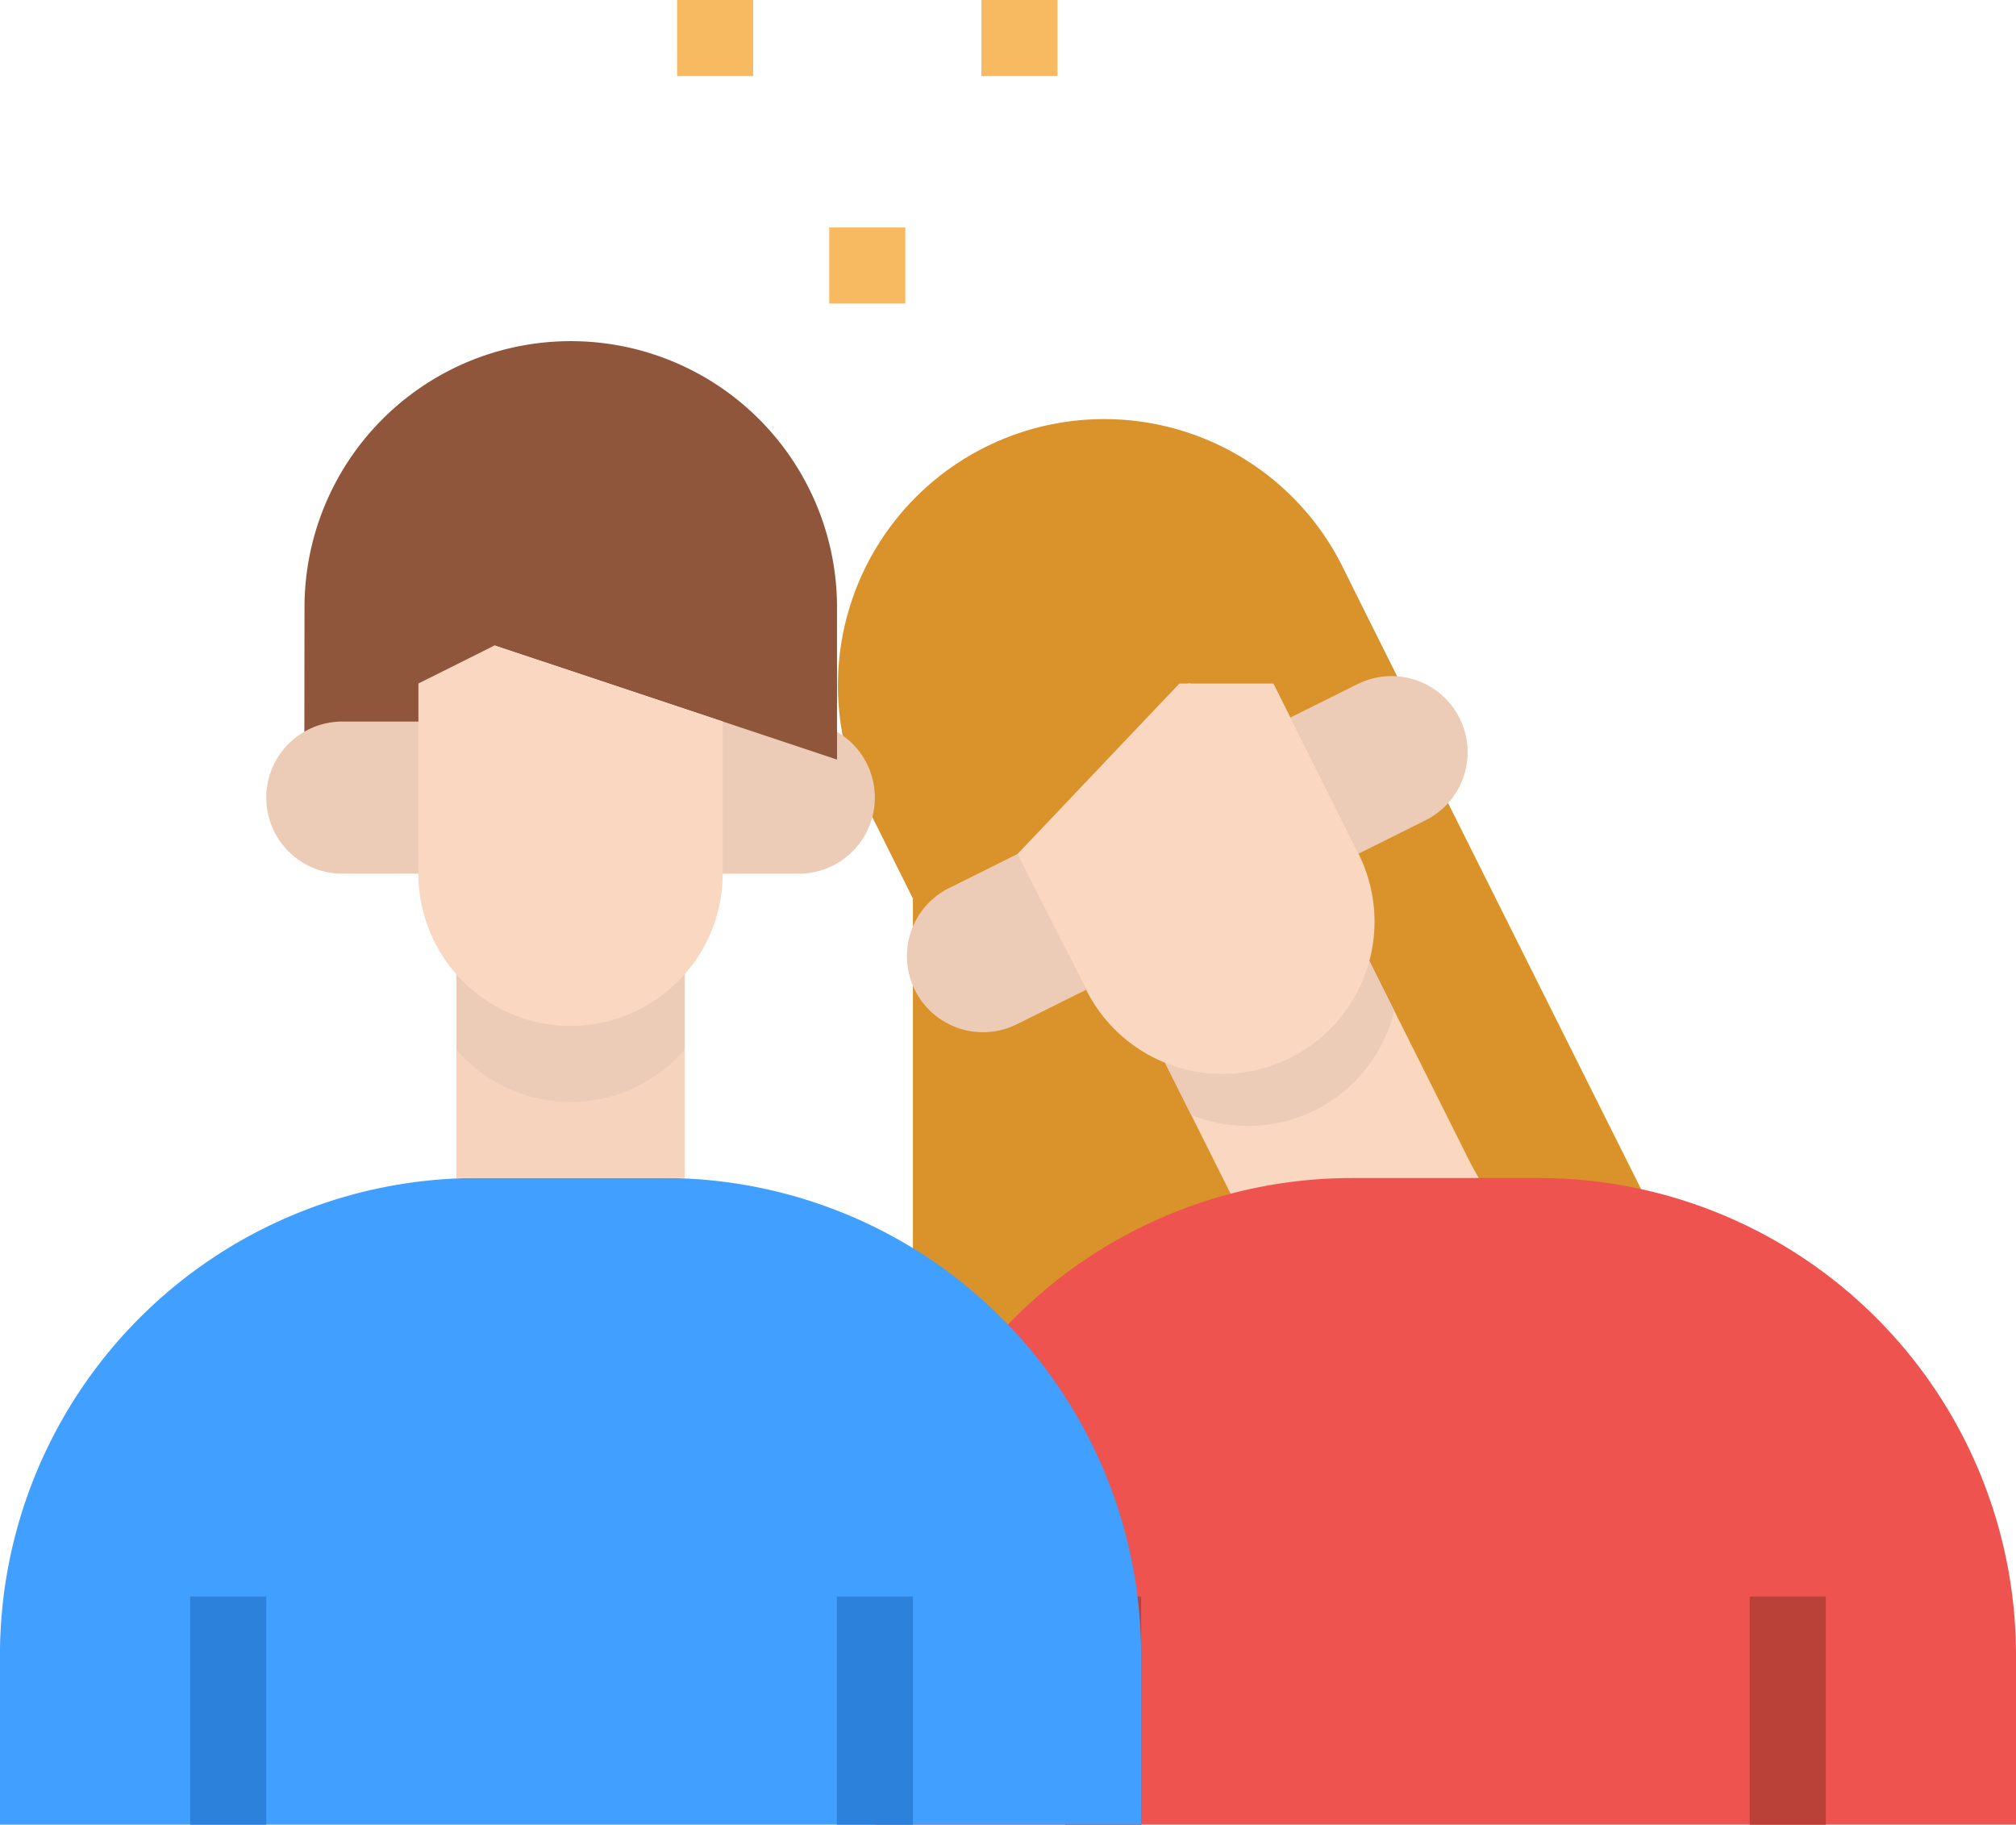 <svg xmlns="http://www.w3.org/2000/svg" width="53.561" height="48.476"><path data-name="Path 343" d="M46.486 37.36l-8.085-16.169-1.034-2.584.075.006-.363-.727-.834-1.669-.606-1.22a7.074 7.074 0 00-12.654 6.327l1.269 2.546v13.49zm-13.73-19.108l-3.072 1.792 1.883-1.885zm0 0" fill="#da922a"/><path data-name="Path 344" d="M28.857 26.294l-1.808.9a2.021 2.021 0 11-1.807-3.615l1.807-.9zm0 0" fill="#ecccb6"/><path data-name="Path 345" d="M36.088 22.681l1.808-.9a2.022 2.022 0 00-1.808-3.617l-1.808.9zm0 0" fill="#ecccb6"/><path data-name="Path 346" d="M39.093 30.951l1.33 2.367-6.754.344-3.032-6.063 5.424-2.711zm0 0" fill="#f9d7c0"/><path data-name="Path 347" d="M37.04 26.85l-.979-1.959-5.424 2.711 1.011 2.015a3.993 3.993 0 005.392-2.768zm0 0" fill="#ecccb6"/><path data-name="Path 348" d="M35.92 31.296h4.965a12.677 12.677 0 0112.676 12.677v4.5H23.243v-4.5A12.677 12.677 0 0135.92 31.296zm0 0" fill="#ef5350"/><path data-name="Path 349" d="M34.28 28.103a4.042 4.042 0 01-5.423-1.808l-1.824-3.607 4.3-4.529h2.5l2.26 4.521a4.042 4.042 0 01-1.813 5.423zm0 0" fill="#f9d7c0"/><path data-name="Path 350" d="M28.296 42.413h2.021v6.063h-2.021zm0 0" fill="#b94137"/><path data-name="Path 351" d="M46.487 42.413h2.021v6.063h-2.021zm0 0" fill="#b94137"/><path data-name="Path 352" d="M12.676 31.296h4.965a12.677 12.677 0 0112.676 12.677v4.5H-.001v-4.5a12.677 12.677 0 0112.677-12.677zm0 0" fill="#409fff"/><path data-name="Path 353" d="M18.19 23.211h3.032a2.021 2.021 0 000-4.042H18.19zm0 0" fill="#ecccb6"/><path data-name="Path 354" d="M12.127 25.233h6.063v6.063h-6.063zm0 0" fill="#f5d3bd"/><path data-name="Path 355" d="M12.127 27.881a3.993 3.993 0 006.063 0v-2.648h-6.063zm0 0" fill="#ecccb6"/><path data-name="Path 356" d="M8.085 20.179h3.032l2.021-3.032 9.1 3.032v-4.042a7.074 7.074 0 00-14.148 0zm0 0" fill="#8f563b"/><path data-name="Path 357" d="M5.053 42.413h2.021v6.063H5.053zm0 0" fill="#2c82db"/><path data-name="Path 358" d="M22.233 42.413h2.021v6.063h-2.021zm0 0" fill="#2c82db"/><g data-name="Group 178" fill="#f7ba61"><path data-name="Path 365" d="M22.031 6.043h2.021v2.021h-2.021zm0 0"/><path data-name="Path 366" d="M17.989 0h2.021v2.021h-2.021zm0 0"/><path data-name="Path 367" d="M26.074 0h2.021v2.021h-2.021zm0 0"/></g><path data-name="Path 368" d="M12.127 23.211H9.095a2.021 2.021 0 110-4.042h3.032zm0 0" fill="#ecccb6"/><path data-name="Path 369" d="M15.158 27.254a4.043 4.043 0 01-4.042-4.043v-5.053l2.021-1.01 6.063 2.021v4.042a4.043 4.043 0 01-4.042 4.043zm0 0" fill="#f9d7c0"/></svg>